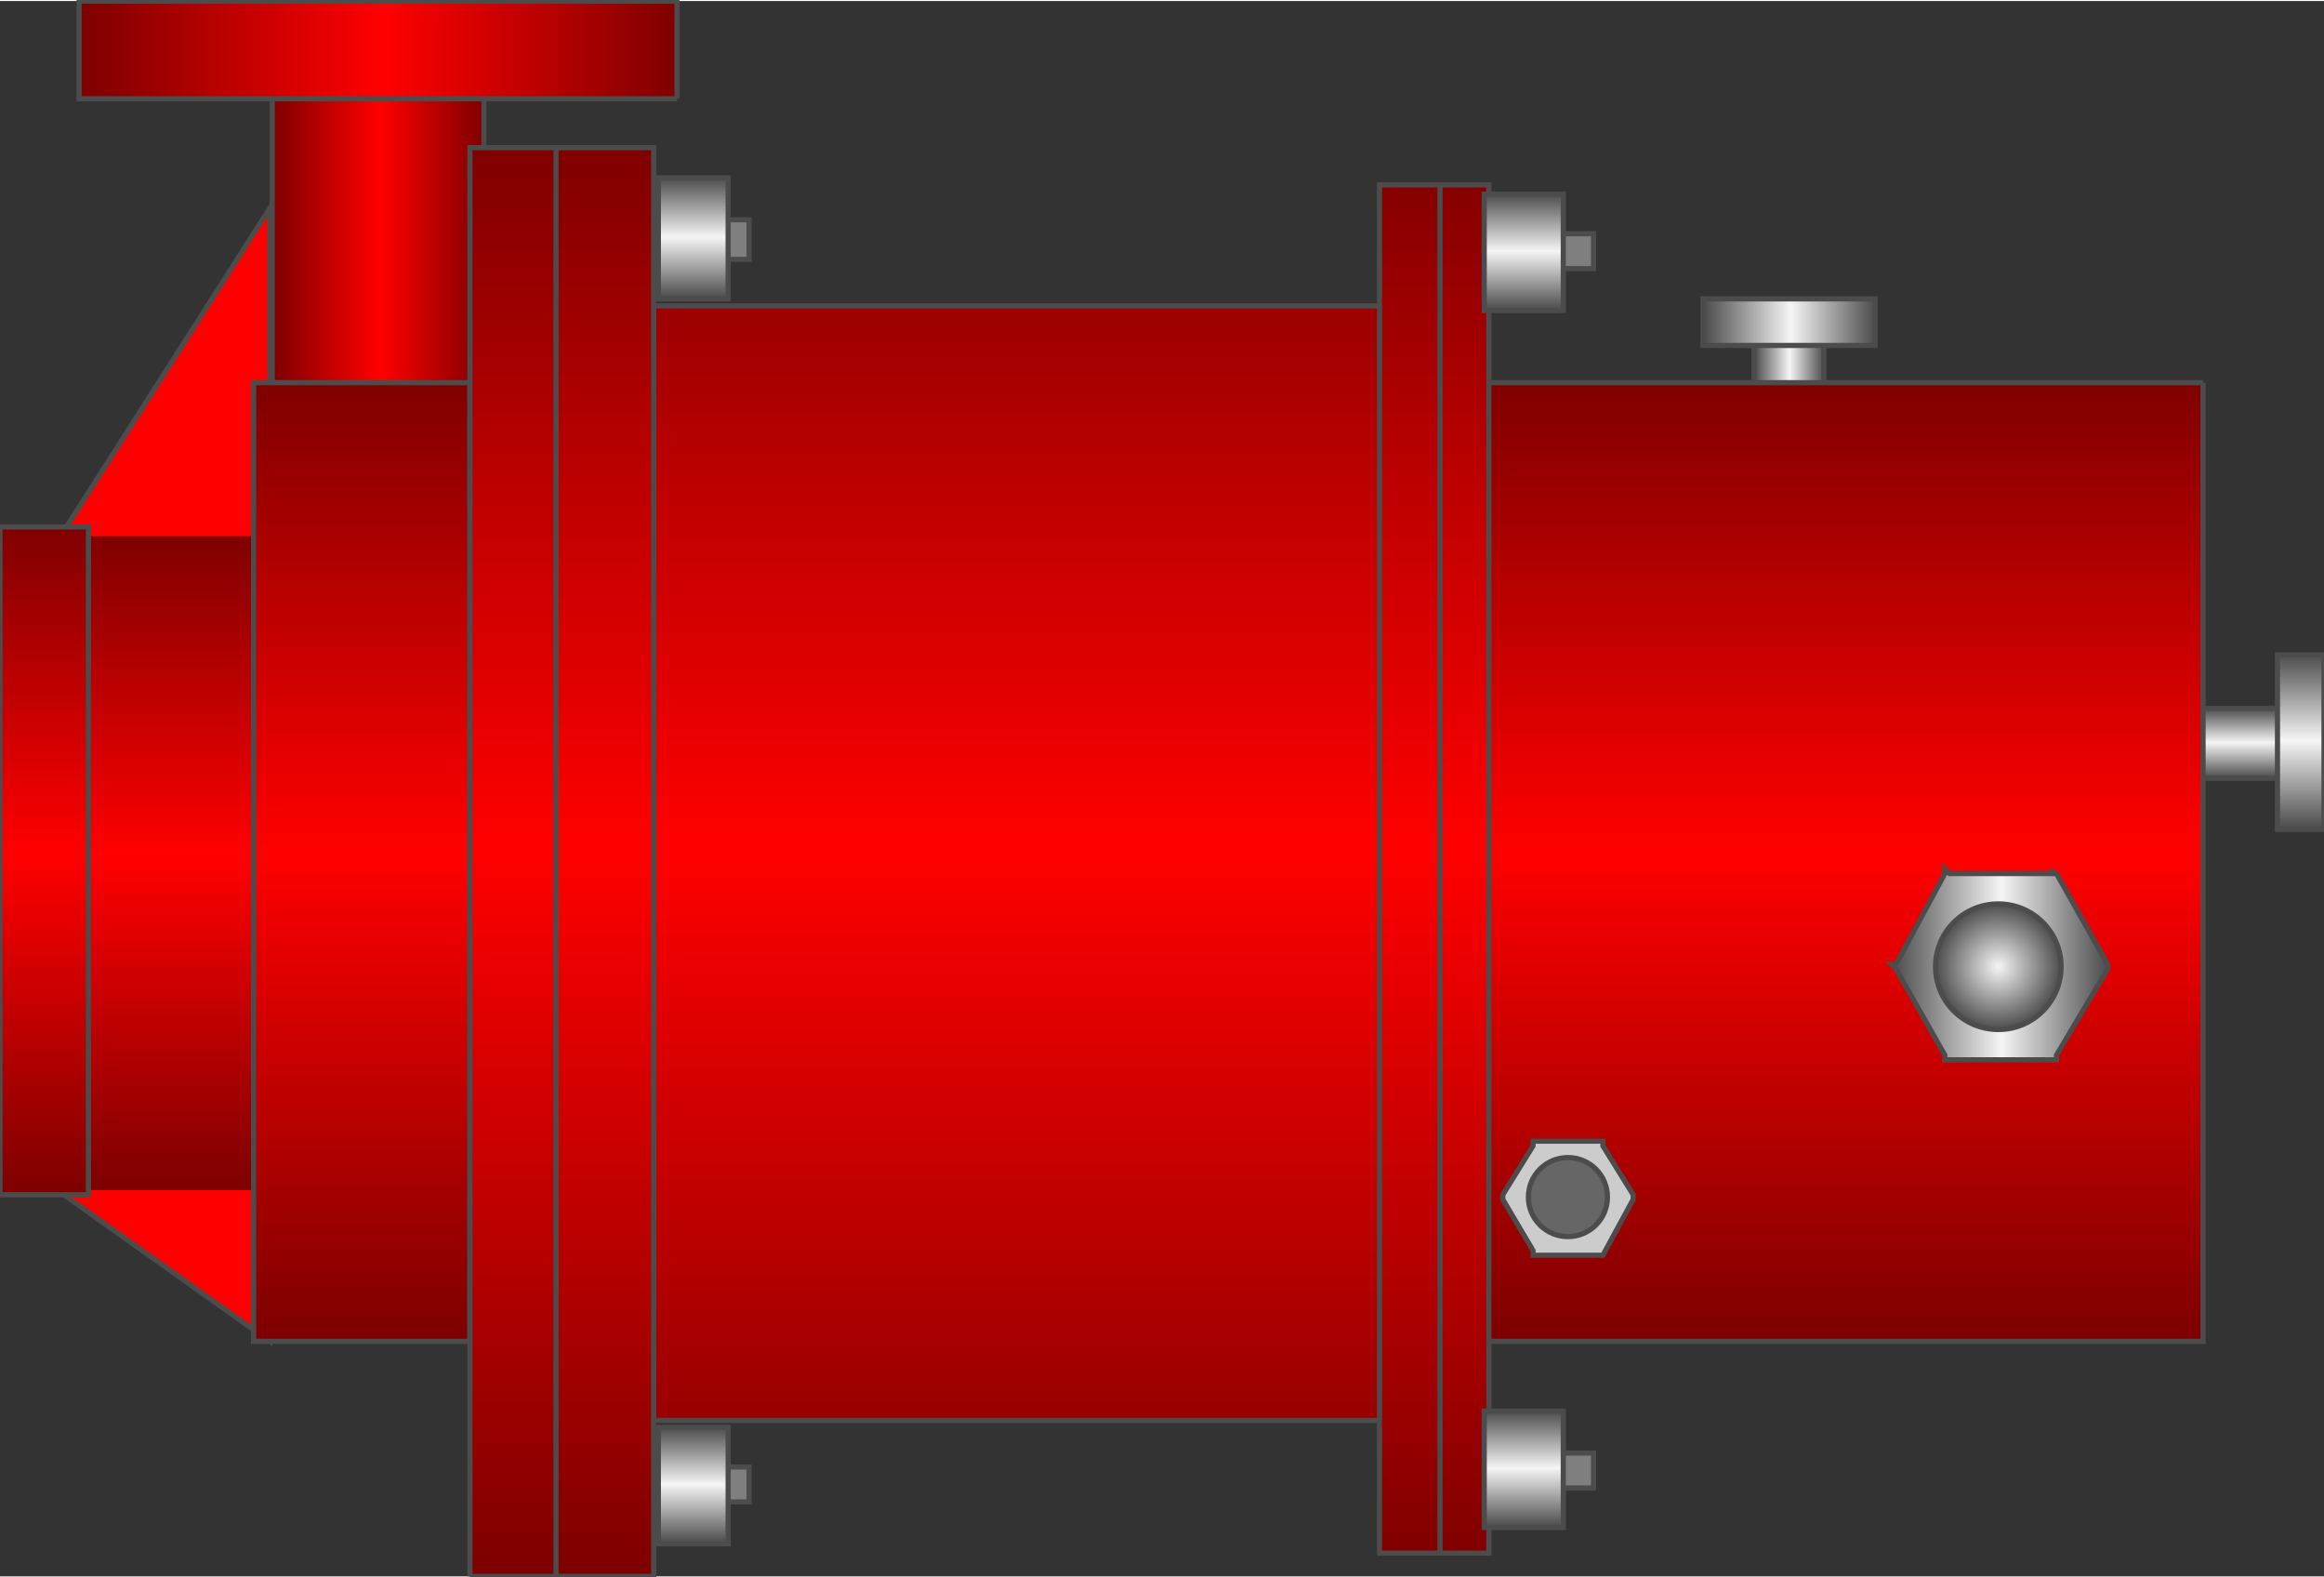 <!DOCTYPE svg PUBLIC "-//W3C//DTD SVG 1.1//EN" "http://www.w3.org/Graphics/SVG/1.1/DTD/svg11.dtd"><svg version="1.1" xmlns="http://www.w3.org/2000/svg" xmlns:xlink="http://www.w3.org/1999/xlink" width="112px" height="76px" viewBox="0 0 112.5 76.24" enable-background="new 0 0 112.5 76.24" xml:space="preserve">
<rect x="0" y="0" width="112.5" height="76.24" fill="#333333" stroke="none"/>
<g id="Group_Outlet">
	
		<linearGradient id="SVGID_1_" gradientUnits="userSpaceOnUse" x1="13.176" y1="64.527" x2="23.423" y2="64.527" gradientTransform="matrix(1 0 0 -1 0 76.24)">
		<stop offset="0.01" style="stop-color:#7F0000" />
		<stop offset="0.51" style="stop-color:#FF0000" />
		<stop offset="1" style="stop-color:#7F0000" />
	</linearGradient>
	<path fill="url(#SVGID_1_)" stroke="#4C4C4C" stroke-width="0.25" d="M23.423,18.808V4.618H13.176v14.189L23.423,18.808" />
	
		<linearGradient id="SVGID_2_" gradientUnits="userSpaceOnUse" x1="3.829" y1="73.874" x2="32.771" y2="73.874" gradientTransform="matrix(1 0 0 -1 0 76.24)">
		<stop offset="0.01" style="stop-color:#7F0000" />
		<stop offset="0.51" style="stop-color:#FF0000" />
		<stop offset="1" style="stop-color:#7F0000" />
	</linearGradient>
	<path fill="url(#SVGID_2_)" stroke="#4C4C4C" stroke-width="0.25" d="M32.771,4.731v-4.73H3.829V4.73L32.771,4.731" />
</g>
<g id="Group_Downstream_Pipe_Flange">
	
		<linearGradient id="SVGID_3_" gradientUnits="userSpaceOnUse" x1="106.531" y1="38.626" x2="106.531" y2="42.004" gradientTransform="matrix(1 0 0 -1 0 76.24)">
		<stop offset="0.01" style="stop-color:#4D4D4D" />
		<stop offset="0.51" style="stop-color:#F5F5F5" />
		<stop offset="1" style="stop-color:#4D4D4D" />
	</linearGradient>
	<path fill="url(#SVGID_3_)" stroke="#4C4C4C" stroke-width="0.25" d="M102.252,34.236v3.378h8.559v-3.378H102.252z" />
	
		<linearGradient id="SVGID_4_" gradientUnits="userSpaceOnUse" x1="111.374" y1="36.149" x2="111.374" y2="44.595" gradientTransform="matrix(1 0 0 -1 0 76.24)">
		<stop offset="0.01" style="stop-color:#4D4D4D" />
		<stop offset="0.51" style="stop-color:#F5F5F5" />
		<stop offset="1" style="stop-color:#4D4D4D" />
	</linearGradient>
	<path fill="url(#SVGID_4_)" stroke="#4C4C4C" stroke-width="0.25" d="M112.5,31.645v8.446h-2.252v-8.446H112.5z" />
</g>
<g id="Group_Upstream_Pipe_Flange">
	
		<linearGradient id="SVGID_5_" gradientUnits="userSpaceOnUse" x1="84.91" y1="56.081" x2="88.288" y2="56.081" gradientTransform="matrix(1 0 0 -1 0 76.24)">
		<stop offset="0.01" style="stop-color:#4D4D4D" />
		<stop offset="0.51" style="stop-color:#F5F5F5" />
		<stop offset="1" style="stop-color:#4D4D4D" />
	</linearGradient>
	<path fill="url(#SVGID_5_)" stroke="#4C4C4C" stroke-width="0.25" d="M84.91,24.438h3.378v-8.559H84.91V24.438z" />
	
		<linearGradient id="SVGID_6_" gradientUnits="userSpaceOnUse" x1="82.434" y1="60.698" x2="90.766" y2="60.698" gradientTransform="matrix(1 0 0 -1 0 76.24)">
		<stop offset="0.01" style="stop-color:#4D4D4D" />
		<stop offset="0.51" style="stop-color:#F5F5F5" />
		<stop offset="1" style="stop-color:#4D4D4D" />
	</linearGradient>
	<path fill="url(#SVGID_6_)" stroke="#4C4C4C" stroke-width="0.25" d="M82.434,14.415h8.332v2.253h-8.332V14.415z" />
</g>
<g id="Group_Layer_9">
	<path fill="#FF0000" stroke="#4C4C4C" stroke-width="0.25" d="M1.352,28.379l11.711-18.355v54.842L1.352,56.532V28.379z" />
</g>
<g id="Group_Layer_8">
	
		<linearGradient id="SVGID_7_" gradientUnits="userSpaceOnUse" x1="8.84" y1="18.693" x2="8.84" y2="50.338" gradientTransform="matrix(1 0 0 -1 0 76.24)">
		<stop offset="0.01" style="stop-color:#7F0000" />
		<stop offset="0.51" style="stop-color:#FF0000" />
		<stop offset="1" style="stop-color:#7F0000" />
	</linearGradient>
	<path fill="url(#SVGID_7_)" d="M4.054,25.902h9.572v31.645H4.054V25.902z" />
	
		<linearGradient id="SVGID_8_" gradientUnits="userSpaceOnUse" x1="2.139" y1="18.47" x2="2.139" y2="50.79" gradientTransform="matrix(1 0 0 -1 0 76.24)">
		<stop offset="0.01" style="stop-color:#7F0000" />
		<stop offset="0.51" style="stop-color:#FF0000" />
		<stop offset="1" style="stop-color:#7F0000" />
	</linearGradient>
	<path fill="url(#SVGID_8_)" stroke="#4C4C4C" stroke-width="0.25" d="M4.279,25.451H0v32.319h4.279V25.451z" />
	<linearGradient id="SVGID_9_" gradientUnits="userSpaceOnUse" x1="17.511" y1="64.866" x2="17.511" y2="18.47">
		<stop offset="0.01" style="stop-color:#7F0000" />
		<stop offset="0.51" style="stop-color:#FF0000" />
		<stop offset="1" style="stop-color:#7F0000" />
	</linearGradient>
	<rect x="12.275" y="18.47" fill="url(#SVGID_9_)" stroke="#4C4C4C" stroke-width="0.25" width="10.473" height="46.396" />
</g>
<g id="Group_Volute_Chamber">
	
		<linearGradient id="SVGID_10_" gradientUnits="userSpaceOnUse" x1="88.781" y1="11.374" x2="88.781" y2="57.771" gradientTransform="matrix(1 0 0 -1 0 76.24)">
		<stop offset="0.01" style="stop-color:#7F0000" />
		<stop offset="0.51" style="stop-color:#FF0000" />
		<stop offset="1" style="stop-color:#7F0000" />
	</linearGradient>
	<path fill="url(#SVGID_10_)" stroke="#4C4C4C" stroke-width="0.25" d="M106.645,18.47H70.917v46.396h35.728V18.47" />
</g>
<g id="Group_MakeUp_Tank">
	<path fill="#7F7F7F" stroke="#4C4C4C" stroke-width="0.25" d="M36.712,40.767H35.36h-1.464v1.689h1.464h1.352V40.767z" />
	<path fill="#7F7F7F" stroke="#4C4C4C" stroke-width="0.25" d="M35.248,38.74H31.87v5.856h3.378V38.74z" />
	<path fill="#4C4C4C" stroke="#4C4C4C" stroke-width="0.25" d="M35.248,42.681H31.87v1.916h3.378V42.681z" />
	
		<linearGradient id="SVGID_11_" gradientUnits="userSpaceOnUse" x1="47.41" y1="0" x2="47.41" y2="69.144" gradientTransform="matrix(1 0 0 -1 0 76.24)">
		<stop offset="0.01" style="stop-color:#7F0000" />
		<stop offset="0.51" style="stop-color:#FF0000" />
		<stop offset="1" style="stop-color:#7F0000" />
	</linearGradient>
	<path fill="url(#SVGID_11_)" d="M22.748,76.24V7.096h8.896v7.657h35.135V8.898h5.293v66.216h-5.293v-6.42H31.644v7.546H22.748z" />
	<path fill="none" stroke="#4C4C4C" stroke-width="0.25" d="M22.748,76.24V7.096h8.896v7.657h35.135V8.898h5.293v66.216h-5.293   v-6.42H31.644v7.546H22.748" />
	<path fill="none" stroke="#4C4C4C" stroke-width="0.25" d="M31.644,14.753v53.941" />
	<path fill="none" stroke="#4C4C4C" stroke-width="0.25" d="M26.915,7.096V76.24" />
	<path fill="none" stroke="#4C4C4C" stroke-width="0.25" d="M66.779,14.753v53.941" />
	<path fill="none" stroke="#4C4C4C" stroke-width="0.25" d="M69.707,8.898v66.216" />
</g>
<g id="Group_Hexagon_Bolt">
	
		<linearGradient id="SVGID_12_" gradientUnits="userSpaceOnUse" x1="91.555" y1="29.618" x2="102.029" y2="29.618" gradientTransform="matrix(1 0 0 -1 0 76.24)">
		<stop offset="0.01" style="stop-color:#4D4D4D" />
		<stop offset="0.51" style="stop-color:#F5F5F5" />
		<stop offset="1" style="stop-color:#4D4D4D" />
	</linearGradient>
	<path fill="url(#SVGID_12_)" stroke="#4C4C4C" stroke-width="0.25" d="M94.145,51.24h0.226h4.955h0.225v-0.226l2.479-4.166v-0.227   l-2.479-4.393h-0.225v-0.226v0.226H94.37l-0.226-0.226v0.226l-2.365,4.393h-0.225l0.225,0.227l2.365,4.166V51.24z" />
	<path fill="#CCCCCC" stroke="#4C4C4C" stroke-width="0.25" d="M74.212,60.699h0.226h2.929h0.225l1.466-2.703v-0.226l-1.466-2.364   v-0.226h-0.225h-2.929h-0.226v0.226l-1.464,2.364v0.226l1.464,2.478V60.699z" />
	
		<radialGradient id="SVGID_13_" cx="96.734" cy="29.505" r="3.041" gradientTransform="matrix(1 0 0 -1 0 76.24)" gradientUnits="userSpaceOnUse">
		<stop offset="0" style="stop-color:#F5F5F5" />
		<stop offset="1" style="stop-color:#4D4D4D" />
	</radialGradient>
	<circle fill="url(#SVGID_13_)" stroke="#4C4C4C" stroke-width="0.25" cx="96.734" cy="46.735" r="3.041" />
	<circle fill="#666666" stroke="#4C4C4C" stroke-width="0.25" cx="75.9" cy="57.884" r="1.914" />
</g>
<g id="Group_Bolts">
	<path fill="#7F7F7F" stroke="#4C4C4C" stroke-width="0.25" d="M36.261,10.586h-1.577v1.915h1.577V10.586z" />
	<path fill="#7F7F7F" stroke="#4C4C4C" stroke-width="0.25" d="M36.261,70.947h-1.689v1.688h1.689V70.947z" />
	
		<linearGradient id="SVGID_14_" gradientUnits="userSpaceOnUse" x1="33.559" y1="61.825" x2="33.559" y2="67.68" gradientTransform="matrix(1 0 0 -1 0 76.24)">
		<stop offset="0.01" style="stop-color:#4D4D4D" />
		<stop offset="0.51" style="stop-color:#F5F5F5" />
		<stop offset="1" style="stop-color:#4D4D4D" />
	</linearGradient>
	<path fill="url(#SVGID_14_)" stroke="#4C4C4C" stroke-width="0.25" d="M35.248,8.56H31.87v5.855h3.378V8.56z" />
	
		<linearGradient id="SVGID_15_" gradientUnits="userSpaceOnUse" x1="33.559" y1="1.577" x2="33.559" y2="7.208" gradientTransform="matrix(1 0 0 -1 0 76.24)">
		<stop offset="0.01" style="stop-color:#4D4D4D" />
		<stop offset="0.51" style="stop-color:#F5F5F5" />
		<stop offset="1" style="stop-color:#4D4D4D" />
	</linearGradient>
	<path fill="url(#SVGID_15_)" stroke="#4C4C4C" stroke-width="0.25" d="M35.248,69.032H31.87v5.631h3.378V69.032z" />
	<path fill="#7F7F7F" stroke="#4C4C4C" stroke-width="0.25" d="M77.141,11.262H75v1.689h2.141V11.262z" />
	<path fill="#7F7F7F" stroke="#4C4C4C" stroke-width="0.25" d="M77.141,70.272H75v1.688h2.141V70.272z" />
	
		<linearGradient id="SVGID_16_" gradientUnits="userSpaceOnUse" x1="73.762" y1="61.261" x2="73.762" y2="66.892" gradientTransform="matrix(1 0 0 -1 0 76.24)">
		<stop offset="0.01" style="stop-color:#4D4D4D" />
		<stop offset="0.51" style="stop-color:#F5F5F5" />
		<stop offset="1" style="stop-color:#4D4D4D" />
	</linearGradient>
	<path fill="url(#SVGID_16_)" stroke="#4C4C4C" stroke-width="0.25" d="M75.676,9.348h-3.828v5.631h3.828V9.348z" />
	
		<linearGradient id="SVGID_17_" gradientUnits="userSpaceOnUse" x1="73.762" y1="2.365" x2="73.762" y2="7.996" gradientTransform="matrix(1 0 0 -1 0 76.24)">
		<stop offset="0.01" style="stop-color:#4D4D4D" />
		<stop offset="0.51" style="stop-color:#F5F5F5" />
		<stop offset="1" style="stop-color:#4D4D4D" />
	</linearGradient>
	<path fill="url(#SVGID_17_)" stroke="#4C4C4C" stroke-width="0.25" d="M75.676,68.244h-3.828v5.631h3.828V68.244z" />
</g>
</svg>